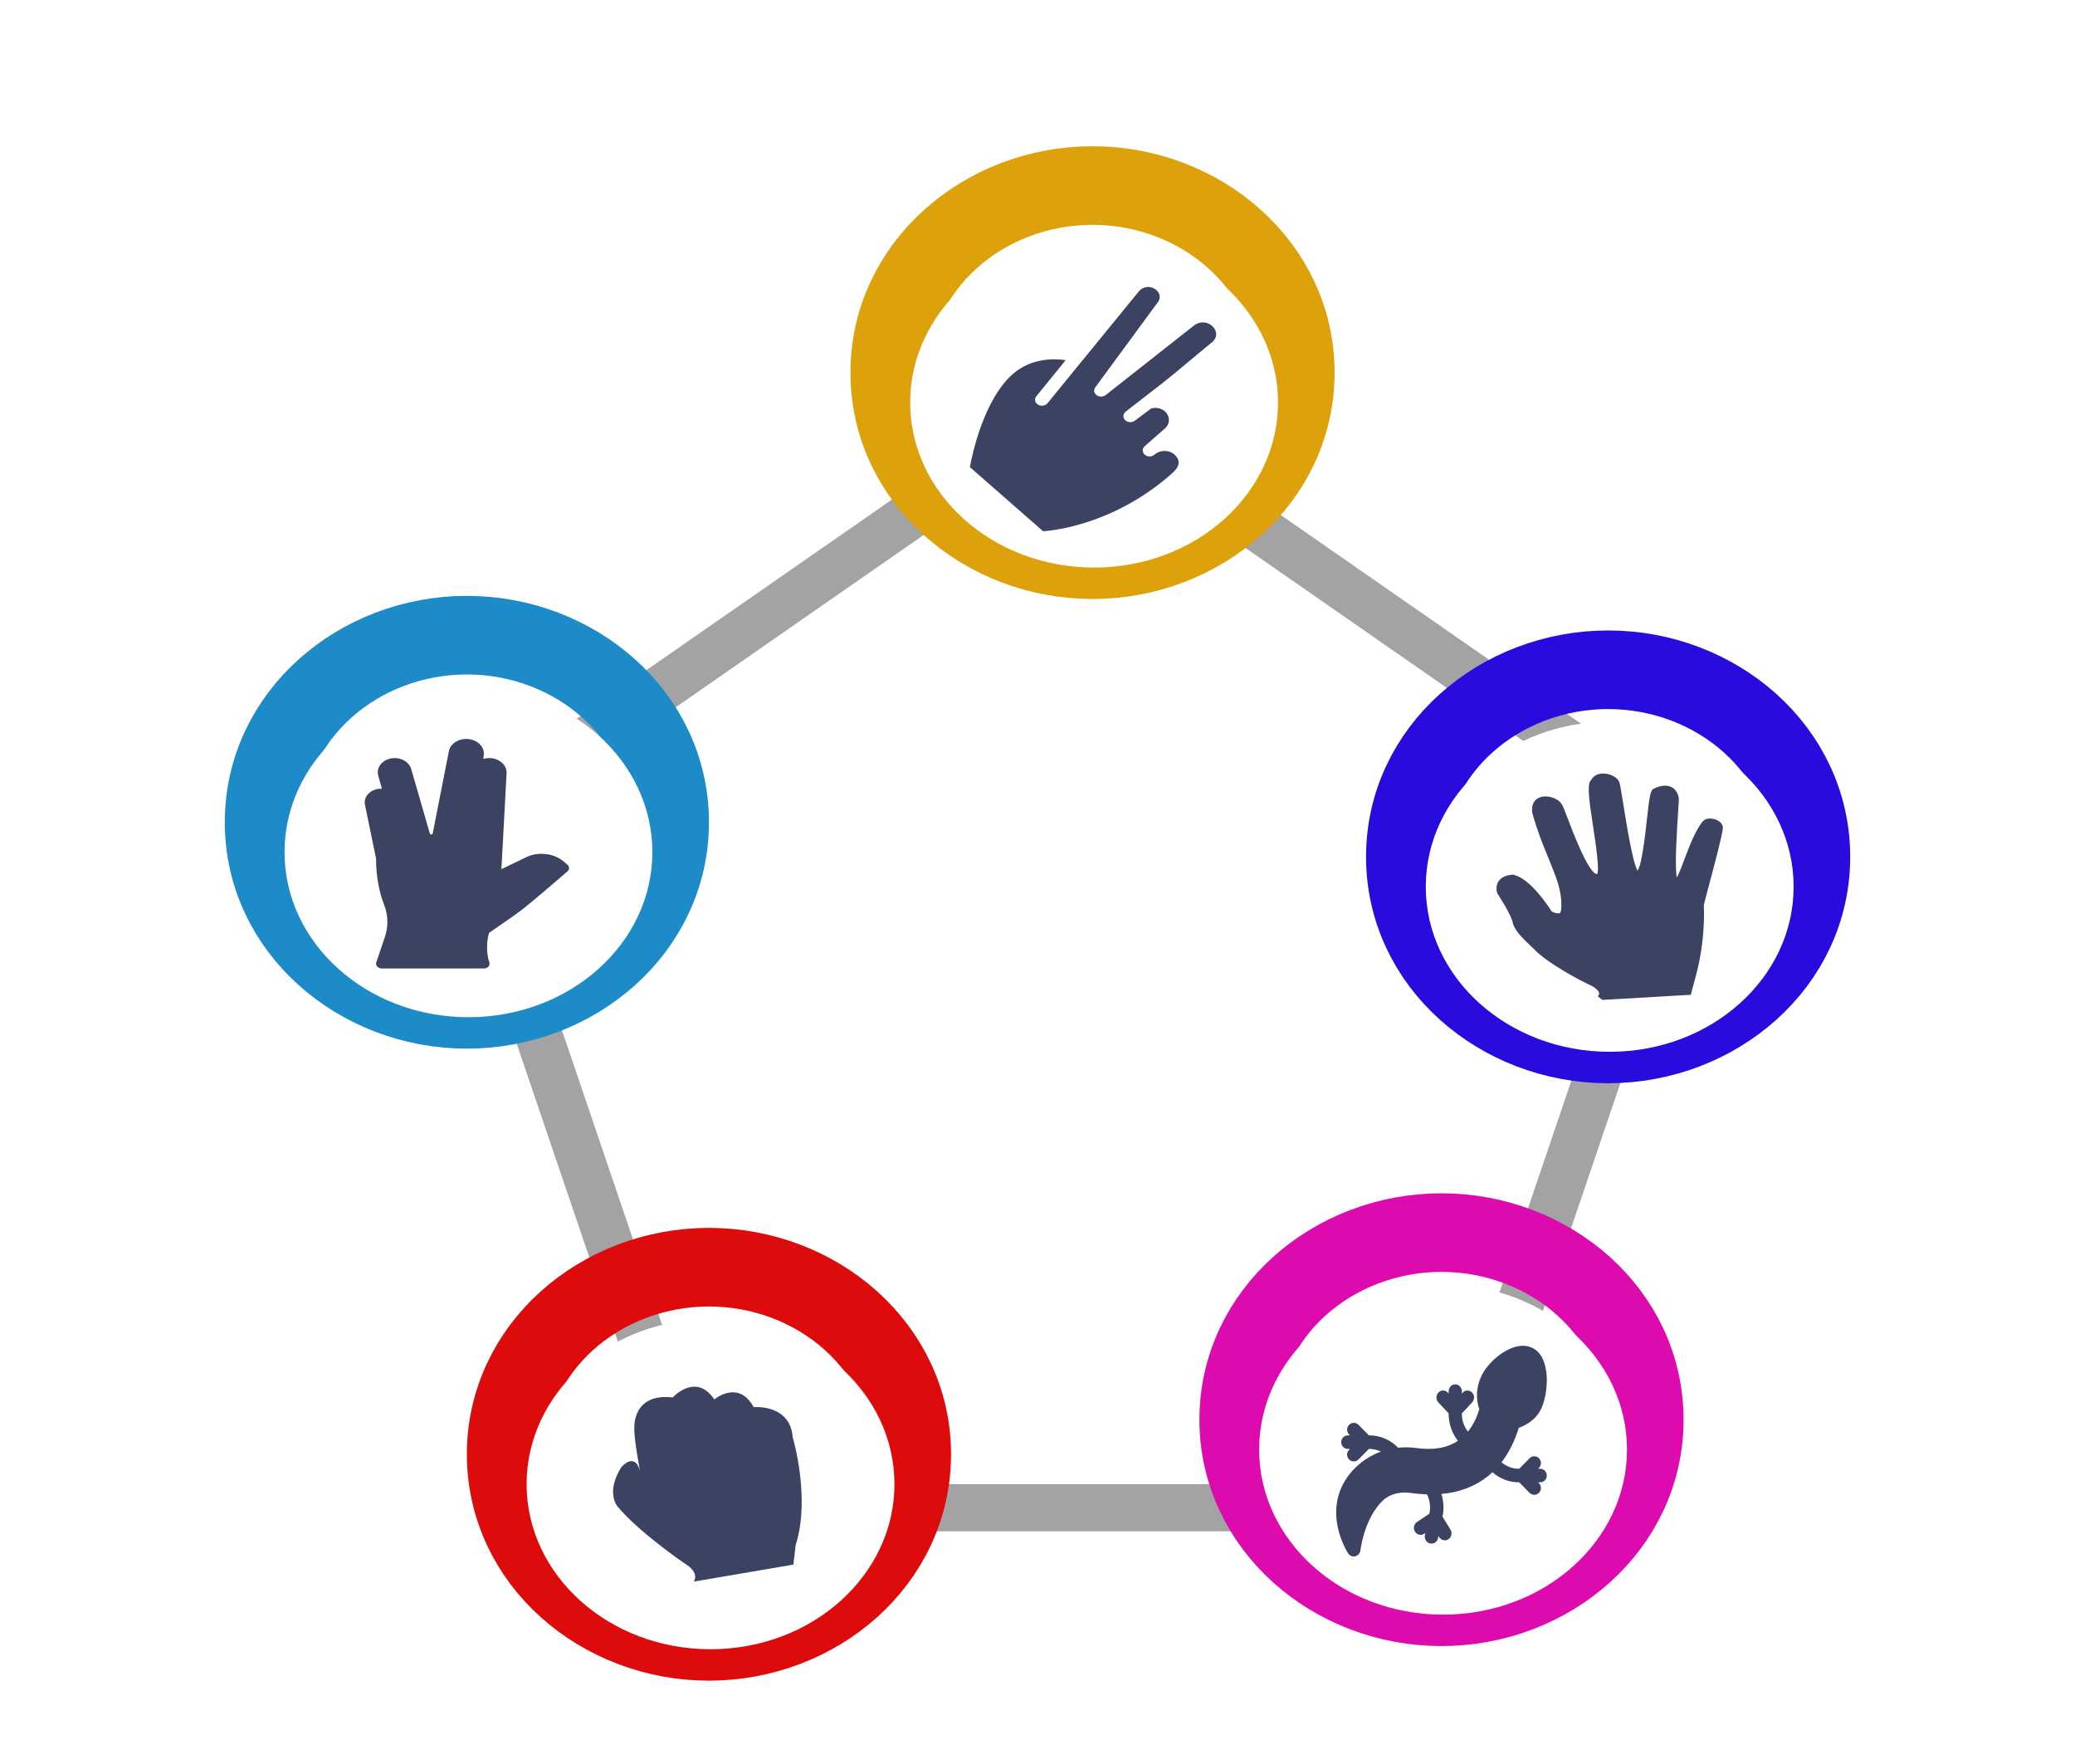 <svg width="660" height="561" viewBox="0 0 660 561" fill="none" xmlns="http://www.w3.org/2000/svg">
<g id="main 1 1">
<path id="pent-dark" opacity="0.2" d="M342 127.5L148.5 261.953L222.41 479.5H461.59L535.5 261.953L342 127.501V127.5Z" stroke="black" stroke-width="15"/>
<path id="pent-;ight" opacity="0.2" d="M342 127.5L148.5 261.953L222.41 479.5H461.59L535.5 261.953L342 127.501V127.5Z" stroke="black" stroke-width="15"/>
<g id="paper">
<g id="paper-outline" filter="url(#filter0_i)">
<path id="Vector" d="M511.5 342C545.903 342 576 316.52 576 282.5C576 248.48 545.903 223 511.5 223C477.097 223 447 248.48 447 282.5C447 316.52 477.097 342 511.5 342Z" stroke="#280BDD" stroke-width="25"/>
</g>
<path id="paper-container" d="M512 334.5C544.309 334.5 570.5 310.995 570.5 282C570.5 253.005 544.309 229.5 512 229.5C479.691 229.5 453.5 253.005 453.5 282C453.5 310.995 479.691 334.5 512 334.5Z" fill="white"/>
<path id="paper-icon" d="M545.479 260.569C544.895 260.38 544.267 260.297 543.64 260.326C542.789 260.375 542.103 260.659 541.696 261.126C539.301 263.894 537.337 269.121 535.754 273.323C535.029 275.264 534.052 277.864 533.347 279.098C532.611 275.641 533.443 262.979 533.765 258.103L533.77 258.024C533.994 254.637 534.024 254.042 533.976 253.781C533.62 251.923 532.717 250.703 531.29 250.157C529.847 249.603 527.975 249.849 525.956 250.85C524.945 251.355 524.664 253.086 523.797 260.935L523.794 260.97C523.316 265.282 522.214 275.212 520.86 276.866C519.332 274.552 517.23 261.407 516.322 255.717C515.687 251.732 515.317 249.444 515.068 248.753C514.545 247.305 512.335 246.074 510.148 246.005C508.326 245.931 506.833 246.694 506.119 248.022C504.784 249.247 505.256 253.307 506.731 262.924C507.433 267.502 508.882 276.955 507.971 278.017C506.151 277.853 503.028 271.931 498.691 260.409C497.472 257.183 497.096 256.213 496.723 255.788C495.985 254.308 493.48 253.166 491.234 253.296C491.045 253.307 490.857 253.327 490.671 253.356C489.496 253.548 486.812 254.441 487.386 258.56C488.969 264.27 490.69 268.461 492.36 272.531L492.394 272.612C493.393 275.05 494.338 277.353 495.216 279.908C497.284 285.942 496.479 289.685 496.47 289.728C496.402 290.112 496.257 290.347 496.04 290.43C495.948 290.463 495.849 290.481 495.749 290.485C495.092 290.522 494.11 290.165 493.603 289.931C492.445 288.106 486.681 279.41 481.458 278.204L481.27 278.158L481.08 278.173C479.164 278.322 477.756 278.919 476.895 279.947C475.53 281.573 476.096 283.644 476.232 284.06L476.309 284.208C476.351 284.271 480.541 290.568 481.189 293.497C481.748 296.009 484.64 298.73 486.966 300.917L487.062 301.007C487.82 301.721 488.474 302.341 488.991 302.913C495.739 308.717 506.409 313.598 506.495 313.639C507.827 314.448 508.567 315.231 508.646 315.904C508.682 316.159 508.596 316.415 508.407 316.618L508.175 316.818L509.651 318L537.801 316.37L539.002 311.833C542.714 299.025 541.939 288.103 541.926 288.031C541.94 287.629 542.98 283.742 543.816 280.602L543.841 280.522C545.509 274.267 547.582 266.485 547.98 263.526C548.154 262.26 547.171 261.098 545.479 260.569Z" fill="#3B4262"/>
</g>
<g id="lizard">
<g id="lizard-outline" filter="url(#filter1_i)">
<path id="Vector_2" d="M458.5 521C492.903 521 523 495.52 523 461.5C523 427.48 492.903 402 458.5 402C424.097 402 394 427.48 394 461.5C394 495.52 424.097 521 458.5 521Z" stroke="#DD0BAE" stroke-width="25"/>
</g>
<path id="lizard-container" d="M459 513.5C491.309 513.5 517.5 489.995 517.5 461C517.5 432.005 491.309 408.5 459 408.5C426.691 408.5 400.5 432.005 400.5 461C400.5 489.995 426.691 513.5 459 513.5Z" fill="white"/>
<path id="lizard-icon" d="M478.087 430.123C481.604 427.881 484.975 427.396 487.578 428.757C493.415 431.805 492.57 443.152 490.181 448.069C488.833 450.845 486.443 452.873 483.072 454.106C481.765 458.364 479.931 462.023 477.589 465.049C479.141 466.382 481.099 467.111 483.121 467.108H483.219L486.508 463.766C487.337 462.925 488.68 462.924 489.508 463.766C490.336 464.606 490.336 465.971 489.508 466.812L489.217 467.108H489.879C491.05 467.108 492 468.073 492 469.263C492 470.452 491.05 471.417 489.879 471.417H489.217L489.508 471.713C490.336 472.553 490.336 473.918 489.508 474.76C489.094 475.18 488.552 475.391 488.009 475.391C487.466 475.391 486.923 475.18 486.509 474.76L483.218 471.417H483.12C480.033 471.421 477.048 470.285 474.707 468.215C474.255 468.637 473.789 469.042 473.309 469.429C469.244 472.701 464.275 474.603 458.467 475.124C459.207 477.42 459.336 479.878 458.84 482.243L458.819 482.344L461.351 486.446C461.657 486.942 461.762 487.542 461.642 488.117C461.522 488.691 461.187 489.195 460.709 489.517C460.367 489.748 459.967 489.871 459.558 489.872C459.199 489.871 458.846 489.777 458.531 489.599C458.217 489.42 457.951 489.162 457.76 488.85L457.536 488.486L457.394 489.164C457.293 489.657 457.032 490.1 456.653 490.418C456.274 490.737 455.8 490.912 455.31 490.915C455.157 490.915 455.004 490.898 454.854 490.863C454.298 490.733 453.814 490.382 453.509 489.887C453.203 489.391 453.1 488.792 453.222 488.219L453.364 487.541L453.016 487.775C452.78 487.932 452.516 488.04 452.239 488.092C451.963 488.144 451.679 488.138 451.404 488.076C451.129 488.014 450.87 487.896 450.64 487.729C450.41 487.563 450.214 487.351 450.065 487.106C449.759 486.609 449.655 486.009 449.775 485.435C449.895 484.86 450.23 484.358 450.708 484.035L454.647 481.398L454.669 481.297C455.098 479.25 454.823 477.114 453.892 475.252C452.144 475.199 450.4 475.049 448.668 474.804C443.566 474.093 440.672 476.41 439.906 477.136C433.896 482.844 432.733 492.929 432.722 493.031C432.663 493.572 432.413 494.071 432.02 494.434C431.626 494.797 431.116 494.999 430.587 495C430.237 495 429.892 494.911 429.582 494.741C429.273 494.572 429.008 494.327 428.812 494.028C428.717 493.883 426.455 490.404 425.463 485.494C424.116 478.826 425.722 472.71 430.109 467.806C432.71 464.91 435.986 462.744 439.626 461.513L439.183 461.632C438.032 461.08 436.777 460.794 435.507 460.795H435.409L432.107 464.138C431.705 464.544 431.164 464.77 430.602 464.769C430.057 464.769 429.512 464.558 429.096 464.138C428.899 463.939 428.742 463.702 428.635 463.441C428.528 463.179 428.473 462.898 428.473 462.614C428.473 462.33 428.528 462.049 428.635 461.787C428.742 461.526 428.899 461.289 429.096 461.09L429.388 460.795H428.724C427.548 460.795 426.596 459.831 426.596 458.641C426.596 457.45 427.549 456.487 428.724 456.487H429.388L429.096 456.191C428.899 455.992 428.742 455.755 428.635 455.494C428.527 455.232 428.472 454.951 428.472 454.667C428.472 454.382 428.527 454.101 428.635 453.84C428.742 453.578 428.899 453.341 429.096 453.142C429.927 452.302 431.275 452.302 432.107 453.142L435.409 456.485H435.507C437.273 456.482 439.022 456.85 440.644 457.568C442.266 458.286 443.729 459.339 444.94 460.661L444.704 460.411C446.645 460.212 448.601 460.248 450.533 460.518C455.92 461.269 460.325 460.498 463.726 458.218C461.81 455.775 460.768 452.728 460.775 449.589V449.485L457.52 446.027C457.126 445.603 456.906 445.038 456.906 444.451C456.906 443.864 457.126 443.3 457.52 442.875C457.712 442.669 457.942 442.505 458.197 442.393C458.452 442.281 458.727 442.223 459.004 442.223C459.282 442.223 459.556 442.281 459.811 442.393C460.066 442.505 460.297 442.669 460.488 442.875L460.777 443.181V442.485C460.777 441.254 461.716 440.256 462.875 440.256C464.033 440.256 464.973 441.254 464.973 442.485V443.18L465.262 442.875C465.454 442.669 465.684 442.505 465.939 442.393C466.194 442.281 466.469 442.223 466.746 442.223C467.023 442.223 467.298 442.281 467.553 442.393C467.808 442.505 468.038 442.669 468.23 442.875C469.478 444.201 468.579 445.658 468.23 446.027L464.973 449.485V449.587C464.973 451.692 465.665 453.704 466.902 455.301C468.44 453.411 469.649 451.033 470.524 448.173C469.884 446.352 468.89 442.039 471.426 437.149C472.754 434.588 475.307 431.896 478.088 430.123H478.087Z" fill="#3B4262"/>
</g>
<g id="stone">
<g id="stone-outline" filter="url(#filter2_i)">
<path id="Vector_3" d="M225.5 532C259.903 532 290 506.52 290 472.5C290 438.48 259.903 413 225.5 413C191.097 413 161 438.48 161 472.5C161 506.52 191.097 532 225.5 532Z" stroke="#DD0B0B" stroke-width="25"/>
</g>
<path id="stone-container" d="M226 524.5C258.309 524.5 284.5 500.995 284.5 472C284.5 443.005 258.309 419.5 226 419.5C193.691 419.5 167.5 443.005 167.5 472C167.5 500.995 193.691 524.5 226 524.5Z" fill="white"/>
<path id="stone-icon" d="M252.136 457.085C251.318 446.422 239.733 447.511 239.733 447.511C234.843 438.6 227.204 445.054 227.204 445.054C221.335 436.322 213.978 444.414 213.978 444.414C201.29 443 201.782 453.721 201.782 453.721C201.484 457.13 203.57 467.673 203.57 467.673C201.688 461.596 197.606 466.641 197.606 466.641C192.586 474.646 196.364 479.028 196.364 479.028C203.156 487.255 217.628 497.13 217.628 497.13C222.869 500.233 220.652 503 220.652 503L252.35 497.587L253.078 491.372C257.897 476.31 252.136 457.085 252.136 457.085Z" fill="#3B4262"/>
</g>
<g id="spock">
<g id="spock-outline" filter="url(#filter3_i)">
<path id="Vector_4" d="M148.5 331C182.903 331 213 305.52 213 271.5C213 237.48 182.903 212 148.5 212C114.097 212 84 237.48 84 271.5C84 305.52 114.097 331 148.5 331Z" stroke="#1D8BC8" stroke-width="25"/>
</g>
<path id="spock-container" d="M149 323.5C181.309 323.5 207.5 299.995 207.5 271C207.5 242.005 181.309 218.5 149 218.5C116.691 218.5 90.5 242.005 90.5 271C90.5 299.995 116.691 323.5 149 323.5Z" fill="white"/>
<path id="spock-icon" d="M180.471 274.988L179.195 273.912C176.145 271.341 171.158 270.783 167.435 272.585L159.482 276.414L161.139 245.746C161.139 243.176 158.657 241.083 155.602 241.083C154.942 241.083 154.307 241.182 153.719 241.361L153.917 239.715C153.917 237.115 151.395 235 148.299 235C145.435 235 143.034 236.809 142.731 239.129L137.627 265.1C137.561 265.453 136.834 265.417 136.757 265.194L130.729 244.373C130.401 243.426 129.719 242.593 128.785 242C127.852 241.407 126.716 241.085 125.549 241.083C123.895 241.083 122.358 241.71 121.329 242.804C120.823 243.338 120.468 243.963 120.291 244.631C120.114 245.3 120.12 245.993 120.308 246.659L121.479 250.852C120.811 250.808 120.139 250.879 119.505 251.062C118.354 251.383 117.375 252.04 116.744 252.916C116.114 253.791 115.873 254.828 116.064 255.841L119.611 273.021C119.611 279.798 121.021 284.815 122.206 287.827C122.882 289.56 123.225 291.373 123.222 293.198C123.222 294.805 122.957 296.405 122.432 297.949L119.681 306.062C119.527 306.521 119.636 307.014 119.974 307.395C120.317 307.776 120.849 308 121.416 308H153.915C154.201 308.001 154.483 307.944 154.737 307.834C154.992 307.725 155.212 307.566 155.379 307.37C155.547 307.175 155.657 306.948 155.701 306.71C155.745 306.471 155.721 306.227 155.631 305.997C155.612 305.959 154.103 302.031 155.532 296.689C157.344 295.45 163.689 291.104 165.967 289.352C169.733 286.454 180.051 277.502 180.489 277.121C180.82 276.835 181.003 276.451 181 276.051C180.997 275.651 180.807 275.269 180.471 274.987V274.988Z" fill="#3B4262"/>
</g>
<g id="scisor">
<g id="scisor-outline" filter="url(#filter4_i)">
<path id="Vector_5" d="M347.5 188C381.903 188 412 162.52 412 128.5C412 94.48 381.903 69 347.5 69C313.097 69 283 94.48 283 128.5C283 162.52 313.097 188 347.5 188Z" stroke="#DDA20B" stroke-width="25"/>
</g>
<path id="scisor-container" d="M348 180.5C380.309 180.5 406.5 156.995 406.5 128C406.5 99.005 380.309 75.5 348 75.5C315.691 75.5 289.5 99.005 289.5 128C289.5 156.995 315.691 180.5 348 180.5Z" fill="white"/>
<path id="scisor-icon" d="M329.641 126.008L338.954 114.546C335.083 113.981 327.975 113.856 322.153 118.952C312.975 126.987 309.258 144.343 308.483 148.545L331.808 168.965C336.008 168.649 354.599 166.476 372.515 150.795C372.704 150.456 377.069 147.633 373.5 144.51C371.796 143.019 368.979 143.047 367.239 144.57C366.353 145.347 364.976 145.356 364.109 144.597C363.241 143.839 363.254 142.632 364.14 141.857L370.47 136.315C373.686 133.499 370.655 128.748 366.164 129.89L360.983 133.773C360.036 134.495 358.628 134.371 357.851 133.582C357.047 132.769 357.219 131.535 358.134 130.841C376.237 116.937 373.593 118.61 385.242 109.054C389.593 105.882 384.119 100.273 379.831 103.483L351.654 125.665C350.835 126.275 349.579 126.287 348.773 125.637C347.842 124.933 347.821 123.918 348.429 123.118L368.082 96.372C370.954 92.967 365.301 89.184 362.275 92.617L333.218 128.194C332.518 129.079 331.105 129.284 330.143 128.664C329.909 128.521 329.709 128.338 329.556 128.126C329.403 127.914 329.301 127.677 329.254 127.429C329.207 127.181 329.218 126.928 329.285 126.684C329.351 126.44 329.473 126.21 329.643 126.008H329.641Z" fill="#3B4262"/>
</g>
</g>
<defs>
<filter id="filter0_i" x="434.5" y="206.5" width="154" height="148" filterUnits="userSpaceOnUse" color-interpolation-filters="sRGB">
<feFlood flood-opacity="0" result="BackgroundImageFix"/>
<feBlend mode="normal" in="SourceGraphic" in2="BackgroundImageFix" result="shape"/>
<feColorMatrix in="SourceAlpha" type="matrix" values="0 0 0 0 0 0 0 0 0 0 0 0 0 0 0 0 0 0 127 0" result="hardAlpha"/>
<feOffset dy="-10"/>
<feGaussianBlur stdDeviation="2"/>
<feComposite in2="hardAlpha" operator="arithmetic" k2="-1" k3="1"/>
<feColorMatrix type="matrix" values="0 0 0 0 0 0 0 0 0 0 0 0 0 0 0 0 0 0 0.25 0"/>
<feBlend mode="normal" in2="shape" result="effect1_innerShadow"/>
</filter>
<filter id="filter1_i" x="381.5" y="385.5" width="154" height="148" filterUnits="userSpaceOnUse" color-interpolation-filters="sRGB">
<feFlood flood-opacity="0" result="BackgroundImageFix"/>
<feBlend mode="normal" in="SourceGraphic" in2="BackgroundImageFix" result="shape"/>
<feColorMatrix in="SourceAlpha" type="matrix" values="0 0 0 0 0 0 0 0 0 0 0 0 0 0 0 0 0 0 127 0" result="hardAlpha"/>
<feOffset dy="-10"/>
<feGaussianBlur stdDeviation="2"/>
<feComposite in2="hardAlpha" operator="arithmetic" k2="-1" k3="1"/>
<feColorMatrix type="matrix" values="0 0 0 0 0 0 0 0 0 0 0 0 0 0 0 0 0 0 0.25 0"/>
<feBlend mode="normal" in2="shape" result="effect1_innerShadow"/>
</filter>
<filter id="filter2_i" x="148.5" y="396.5" width="154" height="148" filterUnits="userSpaceOnUse" color-interpolation-filters="sRGB">
<feFlood flood-opacity="0" result="BackgroundImageFix"/>
<feBlend mode="normal" in="SourceGraphic" in2="BackgroundImageFix" result="shape"/>
<feColorMatrix in="SourceAlpha" type="matrix" values="0 0 0 0 0 0 0 0 0 0 0 0 0 0 0 0 0 0 127 0" result="hardAlpha"/>
<feOffset dy="-10"/>
<feGaussianBlur stdDeviation="2"/>
<feComposite in2="hardAlpha" operator="arithmetic" k2="-1" k3="1"/>
<feColorMatrix type="matrix" values="0 0 0 0 0 0 0 0 0 0 0 0 0 0 0 0 0 0 0.25 0"/>
<feBlend mode="normal" in2="shape" result="effect1_innerShadow"/>
</filter>
<filter id="filter3_i" x="71.5" y="195.5" width="154" height="148" filterUnits="userSpaceOnUse" color-interpolation-filters="sRGB">
<feFlood flood-opacity="0" result="BackgroundImageFix"/>
<feBlend mode="normal" in="SourceGraphic" in2="BackgroundImageFix" result="shape"/>
<feColorMatrix in="SourceAlpha" type="matrix" values="0 0 0 0 0 0 0 0 0 0 0 0 0 0 0 0 0 0 127 0" result="hardAlpha"/>
<feOffset dy="-10"/>
<feGaussianBlur stdDeviation="2"/>
<feComposite in2="hardAlpha" operator="arithmetic" k2="-1" k3="1"/>
<feColorMatrix type="matrix" values="0 0 0 0 0 0 0 0 0 0 0 0 0 0 0 0 0 0 0.25 0"/>
<feBlend mode="normal" in2="shape" result="effect1_innerShadow"/>
</filter>
<filter id="filter4_i" x="270.5" y="52.5" width="154" height="148" filterUnits="userSpaceOnUse" color-interpolation-filters="sRGB">
<feFlood flood-opacity="0" result="BackgroundImageFix"/>
<feBlend mode="normal" in="SourceGraphic" in2="BackgroundImageFix" result="shape"/>
<feColorMatrix in="SourceAlpha" type="matrix" values="0 0 0 0 0 0 0 0 0 0 0 0 0 0 0 0 0 0 127 0" result="hardAlpha"/>
<feOffset dy="-10"/>
<feGaussianBlur stdDeviation="2"/>
<feComposite in2="hardAlpha" operator="arithmetic" k2="-1" k3="1"/>
<feColorMatrix type="matrix" values="0 0 0 0 0 0 0 0 0 0 0 0 0 0 0 0 0 0 0.25 0"/>
<feBlend mode="normal" in2="shape" result="effect1_innerShadow"/>
</filter>
</defs>
</svg>
